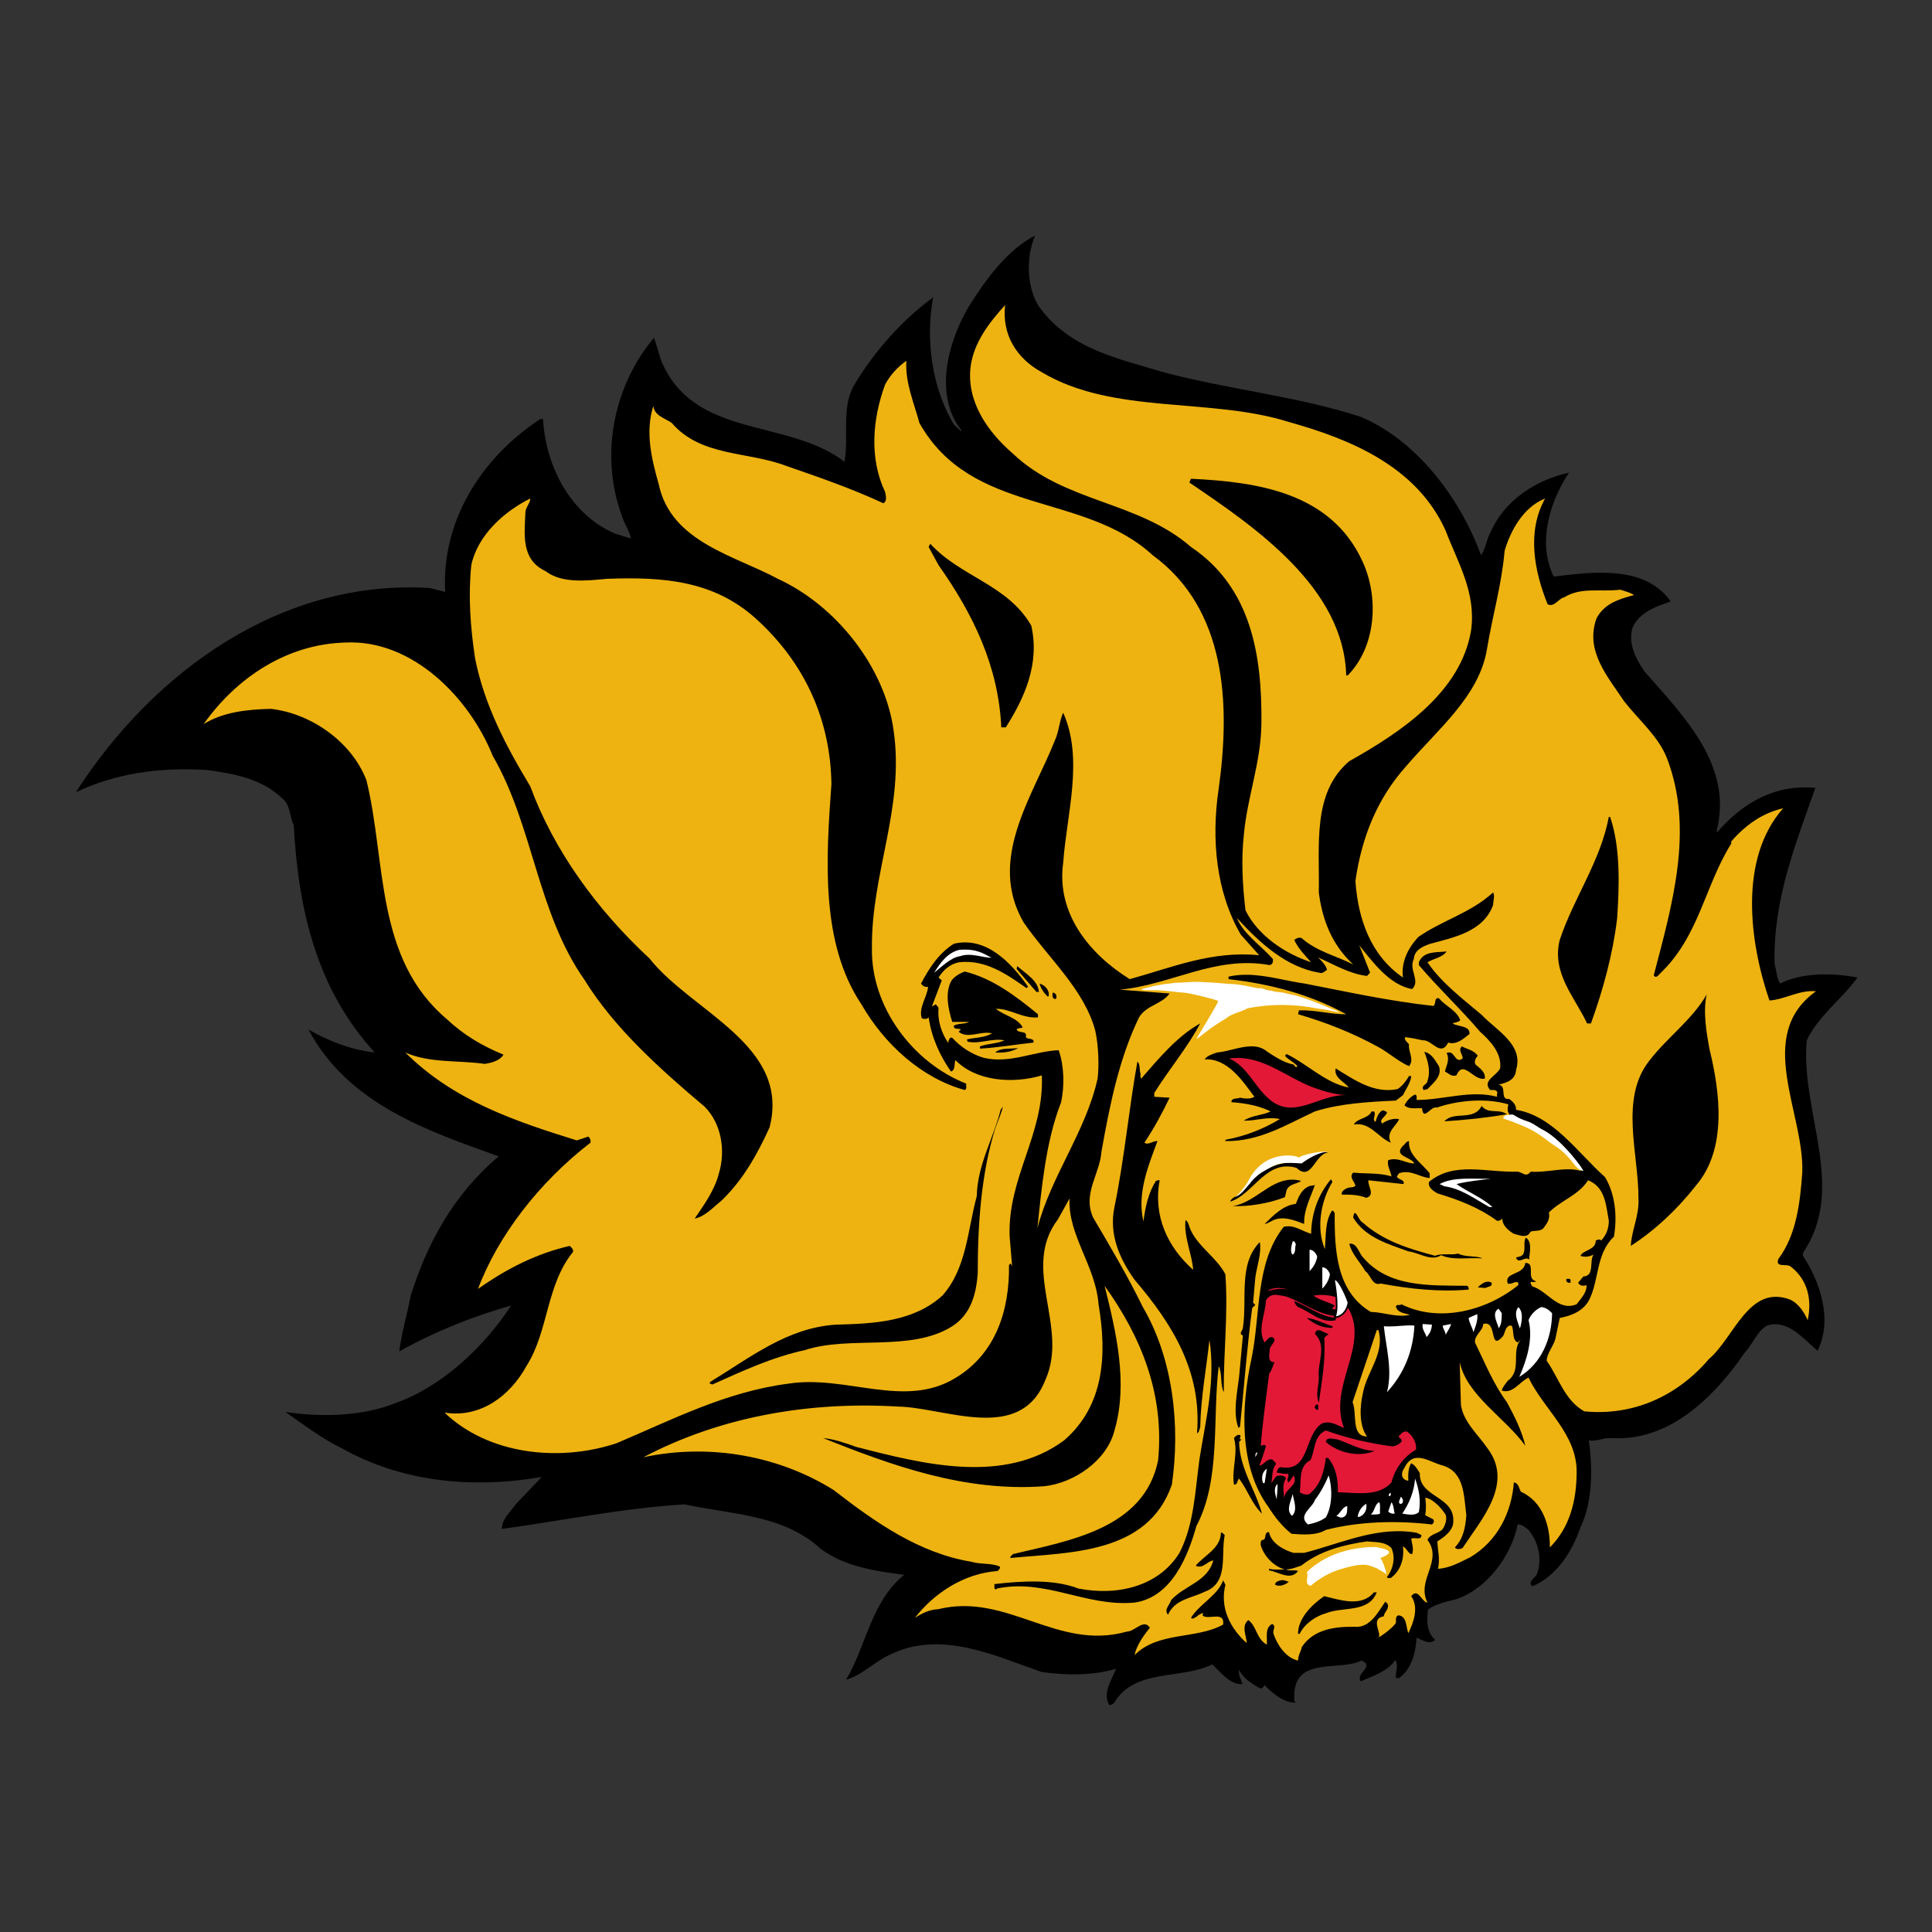 <svg width="201" height="201" viewBox="0 0 201 201" fill="none" xmlns="http://www.w3.org/2000/svg">
<rect x="0" y="0" width="201" height="201" fill="#333333" stroke="none"/>
<path d="M107.691 24.504C106.731 26.691 106.795 29.875 108.091 31.897C111.308 36.343 116.379 37.303 121.056 38.729C127.787 40.522 134.981 41.217 141.581 43.371C147.515 45.893 151.958 51.96 154.082 57.764C154.578 57.1 154.645 56.072 155.108 55.31C156.568 51.96 159.92 49.904 163.234 49.173C161.242 52.159 159.92 56.437 161.641 59.986C165.721 59.49 171.026 58.791 173.746 62.47V62.605C172.252 63.102 170.561 63.7 169.832 65.323C169.368 67.015 170.197 68.54 171.091 69.867C175.206 74.543 180.343 79.682 178.585 86.479L178.653 86.579C181.305 83.528 184.653 81.571 188.865 81.97C186.811 87.804 184.458 93.608 184.62 100.273C184.822 100.969 184.822 101.699 185.185 102.33C187.472 101.169 190.657 101.202 193.242 101.699C191.685 103.886 189.099 105.777 187.972 108.23C187.273 115.625 192.182 123.585 187.573 130.349V130.648C189.364 133.399 190.69 137.279 189.099 140.529C187.538 139.203 185.947 137.214 183.824 137.91C182.731 138.573 182.402 139.798 181.538 140.696C178.356 145.339 173.679 149.98 167.676 149.616C166.85 149.548 166.087 150.013 165.288 149.846C165.721 152.765 165.687 156.282 164.427 158.901C163.598 161.352 161.973 163.972 159.42 165.035C158.822 164.503 159.853 164.14 159.952 163.608C160.449 162.084 160.017 160.359 159.023 159.165C158.659 158.901 158.358 158.567 157.895 158.598C157.232 161.885 154.71 165.3 151.463 166.392C150.465 166.625 149.439 166.857 148.578 167.422C148.411 168.549 148.411 169.808 149.308 170.604C148.71 171.168 147.948 170.604 147.383 170.373C147.284 171.898 146.888 173.621 145.559 174.584H145.227C145.162 173.92 145.526 173.256 145.162 172.693C144.399 173.887 142.841 174.352 141.581 174.916C140.949 174.119 143.106 173.357 141.648 172.759C139.327 173.92 134.75 172.297 134.65 176.342C134.684 176.607 134.551 176.969 134.817 177.139C133.623 177.171 132.494 176.275 131.567 175.314C131.367 175.612 131.269 175.777 130.904 175.544C130.173 175.116 129.278 174.553 128.914 173.721C128.78 174.217 129.147 174.717 129.245 175.214C128.019 175.279 127.089 174.086 126.127 173.158C122.846 174.782 118.036 173.521 115.882 177.203C115.717 177.27 115.585 177.436 115.385 177.369C114.69 176.109 115.651 174.782 116.113 173.621C113.693 174.319 111.072 174.319 108.39 173.955C103.581 172.297 97.91 169.542 92.637 172.129C91.012 172.828 89.719 174.287 88.028 174.748C90.151 171.168 90.616 166.658 94.062 163.84C90.98 163.443 87.896 162.979 85.406 161.154C81.529 157.573 76.158 157.573 71.219 156.511C64.684 156.91 58.55 158.203 52.216 159.065C52.183 158.07 53.111 157.273 53.708 156.445L56.361 153.66C49.033 154.919 41.702 154.157 35.503 150.643C33.446 149.647 31.59 148.223 29.7 146.895C33.414 147.461 37.757 147.361 41.239 145.936C45.915 144.276 50.359 140.164 53.18 135.821C49.201 136.949 45.219 138.539 41.537 140.595C41.77 138.706 42.366 136.749 42.73 134.791C44.424 129.421 47.107 124.347 51.887 120.302C44.557 117.682 36.232 114.895 32.086 107.105C34.211 108.332 36.564 109.227 38.984 109.494C32.985 102.961 31.026 94.703 30.562 85.85C30.099 84.955 30.263 83.794 29.369 83.066C27.215 81.008 24.426 80.511 21.578 80.112C16.635 79.781 11.926 80.479 7.883 82.433C16.072 69.668 29.501 60.218 44.722 61.178L46.314 61.575C45.915 54.149 50.127 47.582 56.197 43.605H56.495C56.761 48.511 59.379 53.585 64.055 55.543C64.617 55.673 65.114 55.907 65.645 56.007C65.513 55.274 64.949 54.514 64.718 53.719C62.363 47.385 63.823 40.155 68.034 35.148C68.299 35.844 68.53 36.706 68.763 37.469C72.177 45.728 81.927 43.472 87.862 48.047C88.327 45.427 87.498 42.344 88.89 40.023C90.88 36.673 93.799 33.326 97.082 30.935C96.253 35.414 96.981 40.388 99.236 44.168L99.966 44.864L100.032 44.797C97.082 41.018 98.672 35.448 100.827 31.831C102.52 29.145 104.739 26.026 107.691 24.504Z" fill="black"/>
<path d="M104.573 31.733C102.851 33.625 101.36 35.612 100.993 38.034C100.496 41.681 102.684 44.862 105.371 47.187C110.777 52.324 118.367 52.093 123.905 56.902C130.172 61.115 131.299 68.142 131.234 75.205C131.201 79.318 129.775 82.833 129.41 86.814C129.112 89.465 129.279 92.15 129.576 94.703C130.871 97.356 133.753 99.245 136.406 100.107C135.742 99.379 135.046 98.648 134.649 97.787C134.881 97.621 135.18 97.456 135.446 97.621C137.04 99.015 139.026 99.443 140.784 100.34C138.562 98.285 137.57 95.699 137.204 92.846C137.304 88.007 136.476 82.468 140.385 79.186C145.694 76.201 151.991 72.056 153.052 65.556C153.58 61.608 151.658 58.526 150.4 55.209C147.384 48.479 140.384 45.66 134.085 43.901C125.893 41.315 115.848 43.172 108.39 38.728C105.77 37.302 104.209 34.815 104.572 31.732L104.573 31.733ZM94.295 37.538C93.401 38.166 92.604 39.028 92.076 40.025C90.78 43.574 90.415 47.65 92.076 51.163C92.14 51.53 92.339 52.093 91.907 52.358C88.626 50.832 85.175 49.639 81.726 48.446C77.781 46.955 72.907 47.517 69.889 44.002C69.19 43.506 68.1 43.273 67.966 42.242C67.105 44.995 67.801 47.785 68.531 50.371C69.791 56.402 76.454 57.797 80.93 60.22C86.999 63.004 92.076 69.436 92.969 76.001C94.129 84.058 90.615 90.856 90.714 98.683C90.615 104.75 94.957 110.555 100.53 112.742C100.463 112.975 100.658 113.27 100.362 113.403C95.851 112.145 92.007 108.631 89.62 104.488C85.342 98.086 85.938 89.364 86.499 81.572C86.403 74.907 83.749 68.975 78.643 64.363C74.3 60.45 69.159 59.987 63.124 60.22C61.003 60.417 58.448 60.715 56.759 59.422C54.171 58.197 54.569 55.609 54.667 53.22C54.735 52.723 55.197 52.26 55.165 51.863C52.38 53.255 49.693 55.708 49.032 58.792C48.7 62.042 48.932 65.226 49.429 68.507C50.392 73.349 52.644 77.627 55.165 81.804C57.619 88.472 62.097 94.638 67.566 99.713C72.009 105.316 82.256 108.727 80.067 117.286C78.841 119.97 77.384 122.656 75.129 124.845C74.199 125.608 73.302 126.603 72.276 126.77C73.302 125.276 74.364 123.784 74.796 122.061C75.493 119.771 75.095 116.921 73.302 115.13C68.696 111.25 63.886 106.938 60.805 101.934C55.865 94.902 55.498 85.949 51.256 78.622C48.867 72.651 42.932 66.485 35.902 66.849C29.899 67.016 24.66 70.433 21.18 75.339C23.203 74.08 25.656 73.811 28.176 73.747C32.319 74.212 36.567 77.13 38.125 81.177C40.215 89.764 38.985 99.746 46.547 106.079C48.303 107.737 50.293 108.865 52.384 109.725C51.984 110.357 51.188 110.555 50.46 110.688C47.706 110.29 44.656 110.623 42.168 109.498C47.175 114.5 53.612 116.656 60.01 118.645L61.205 118.246C61.404 118.415 61.469 118.611 61.436 118.878C56.098 122.989 51.784 128.595 49.73 134.097C52.681 132.01 55.797 130.417 59.279 129.62C59.479 129.819 59.678 129.988 59.61 130.252C56.793 133.734 57.09 138.476 54.768 142.122C53.078 145.205 49.994 147.561 46.248 146.964C50.824 151.34 58.183 152.135 64.151 150.147C69.957 147.692 75.561 144.777 82.061 143.946C88.061 143.02 94.166 146.632 99.469 143.318C103.614 140.796 105.039 136.286 104.974 131.61L105.14 131.447C105.238 131.545 105.239 131.645 105.305 131.779L105.037 128.594C104.84 122.46 108.655 118.016 108.391 111.88C105.405 112.774 101.556 112.511 99.401 110.29C99.236 110.688 99.434 111.318 98.938 111.482C97.778 109.824 96.915 107.934 96.617 105.845C96.45 106.046 96.086 106.043 95.889 105.912C95.557 104.785 96.486 103.691 96.55 102.661C96.217 102.728 95.987 102.563 95.821 102.332C96.618 100.807 97.647 99.179 99.238 98.185C102.553 97.391 105.172 100.107 106.962 102.661L106.794 102.796C104.706 101.337 102.52 99.81 99.8 100.108C98.871 100.275 98.176 100.872 97.646 101.7L97.978 102L96.947 104.718L97.346 104.489C97.447 104.586 97.579 104.717 97.646 104.883C97.512 106.21 97.978 107.538 98.672 108.53V108.3C98.772 108.134 98.805 107.869 99.071 107.97C99.967 108.963 101.128 109.69 102.353 110.057C105.103 110.688 107.59 109.359 110.143 109.261C110.71 110.885 110.775 113.009 110.376 114.731C108.784 118.778 108.354 123.751 107.922 127.795C109.347 122.324 112.963 117.75 114.192 112.213C114.357 110.853 114.291 108.832 113.958 107.27C112.833 102.962 109.084 99.713 106.496 95.965C102.685 89.397 107.46 82.832 109.746 77.03C110.18 76.1 110.211 75.009 110.61 74.148C112.764 78.954 110.975 84.69 110.61 89.765C109.879 95.036 113.361 99.281 117.538 101.868C121.881 100.671 126.063 98.884 131.001 99.379L129.08 97.223C126.526 92.814 125.996 87.343 126.791 82.038C128.018 73.184 127.587 63.366 119.927 57.765C112.701 51.132 101.091 53.651 95.652 44.004C95.091 41.879 94.163 39.858 94.295 37.538ZM160.749 51.862C158.492 52.755 157.163 55.179 156.536 57.301C156.234 60.816 155.273 64.063 154.709 67.48C153.917 72.42 149.604 75.837 146.289 79.716C143.204 83.162 141.646 87.243 141.015 91.653C141.28 95.599 142.607 99.412 145.958 101.7C145.757 100.075 146.486 98.649 147.547 97.488C150.069 95.731 152.987 95.002 155.341 92.845C155.542 93.244 155.341 93.709 155.341 94.141C154.35 96.925 151.26 97.523 148.809 98.187C148.046 98.454 147.15 98.815 147.086 99.777C146.521 100.906 147.815 101.999 146.919 102.895C144.533 102.498 142.743 99.978 141.416 98.35L142.542 101.202L142.212 101.536C140.352 101.305 138.794 100.341 137.135 99.612C137.535 100.008 137.932 100.406 138.063 100.906C137.833 101.004 137.635 101.335 137.27 101.202C133.856 100.638 131.101 98.154 128.683 95.501C129.344 97.158 131.168 98.349 132.43 99.776C132.462 100.075 132.396 100.341 132.095 100.406C126.426 99.379 121.848 102.464 116.512 102.961L121.684 103.361C120.822 104.52 119.298 104.552 118.503 105.845C116.414 110.154 115.449 115 114.588 119.842C114.423 122.163 112.598 124.185 113.725 126.67C115.549 129.755 117.343 132.803 118.899 135.987C122.049 141.359 122.812 148.325 121.917 154.46C119.398 161.721 111.24 161.49 105.14 162.087C105.04 161.887 105.305 161.854 105.371 161.686C111.174 160.295 119.066 159.068 120.49 151.905C121.155 144.943 118.667 139.008 114.918 133.77C116.079 138.443 117.406 143.847 115.947 148.823C115.151 151.972 111.736 154.295 108.619 154.626C100.33 155.221 92.802 152.468 85.639 149.618C86.8 149.715 87.997 150.149 89.123 150.547C95.987 152.303 104.442 154.493 110.711 149.849C114.885 146.236 115.184 140.963 114.288 135.689C113.991 131.712 111.072 128.461 111.275 124.683L110.078 126.837C106.133 132.01 111.307 138.044 108.72 143.65C106.099 150.181 98.339 146.436 93.431 146.335C83.948 145.772 74.796 147.464 66.937 151.607C73.934 150.116 81.13 151.509 86.733 155.021C91.141 158.439 95.652 161.587 101.059 162.482C102.022 162.781 103.148 162.585 104.011 162.983C104.109 163.181 103.909 163.314 103.78 163.446C100.329 163.678 97.178 165.733 95.188 168.319C95.886 167.855 96.682 167.456 97.578 167.424C104.805 165.634 109.978 171.801 117.239 169.745C118.069 169.745 118.996 168.355 119.628 169.347C118.931 170.213 118.238 171.204 118.035 172.197C120.49 169.713 124.434 170.576 127.252 169.019C127.452 167.524 125.63 168.619 125.1 168.052L125.197 167.824C124.9 167.856 124.568 168.089 124.468 168.223C124.303 168.253 124.102 168.52 123.904 168.319C124.765 166.893 126.721 165.966 127.252 164.41L127.488 164.871C126.89 167.258 127.983 169.413 129.707 170.94C129.673 170.177 129.11 169.149 129.873 168.552C130.734 169.149 130.702 170.509 131.799 171.105C131.863 170.342 131.564 169.346 132.359 168.951C132.824 169.213 132.36 169.579 132.493 169.977C132.858 171.105 133.788 172.498 135.046 172.762C135.046 172.234 135.346 171.802 135.445 171.336C136.674 169.515 138.826 169.213 140.946 169.248C142.572 169.382 143.371 167.689 144.129 166.629L144.363 166.862C144.563 167.426 144 167.688 143.968 168.153C142.475 168.418 143.834 169.979 143.404 170.374C144 170.011 144.629 169.546 145.092 169.019C145.425 168.785 144.994 168.252 145.493 168.052C146.386 168.153 146.255 169.249 146.521 169.911C147.05 168.819 147.647 167.225 146.817 166.064C147.547 165.137 147.877 166.662 148.51 166.73C147.314 164.34 150.167 162.451 148.51 160.196C148.84 159.532 149.636 159.599 150.099 159.068C150.367 158.638 150.568 158.075 150.399 157.577C149.901 156.814 149.005 155.886 148.277 155.819C148.375 156.482 148.375 156.981 148.277 157.642L149.073 158.043C149.239 158.207 149.205 158.439 148.974 158.601C145.325 158.175 141.415 158.272 137.932 159.169C136.936 159.763 135.545 159.666 134.352 159.566C133.356 158.77 132.591 157.776 131.962 156.779C128.879 152.57 129.11 146.368 130.205 141.33C131.165 136.72 130.57 131.415 133.556 127.634C134.616 127.37 135.476 128.097 136.405 128.361C136.441 126.174 137.167 124.25 138.463 122.691L138.627 122.957C137.434 124.881 136.902 127.735 137.833 129.956C137.966 128.565 137.834 127.106 138.562 125.977C138.762 125.876 138.762 126.142 138.86 126.209C138.827 130.153 139.06 134.366 142.608 136.488C144 136.521 145.393 137.118 146.686 136.785C146.154 136.622 145.363 136.585 145.226 135.921C145.327 135.623 145.656 135.891 145.789 135.69C149.769 137.68 154.744 136.32 157.959 133.699V133.437C157.594 133.237 157.299 133.667 156.864 133.536C156.434 132.31 158.556 132.706 158.69 131.381C159.851 131.415 158.69 133.038 159.817 133.302C159.65 133.438 159.419 133.336 159.254 133.37C159.186 133.569 159.351 133.699 159.418 133.833C161.011 134.297 162.104 136.487 164.029 135.69C164.493 135.061 165.091 134.497 165.058 133.699C164.759 133.833 164.292 133.769 164.195 133.437L164.726 132.805C165.919 132.739 165.323 131.247 165.786 130.518C165.389 130.75 164.857 130.818 164.426 130.652C164.757 129.989 166.017 130.089 166.017 129.059C166.216 128.992 166.38 128.863 166.583 129.059C167.113 128.497 167.378 127.799 167.378 127.004C167.08 125.446 167.043 123.519 165.22 122.792C164.195 124.384 162.436 124.848 161.144 126.142C161.275 126.739 161.012 127.201 160.68 127.634C160.313 128.296 159.288 127.865 159.153 128.265C158.791 128.863 157.991 128.461 157.497 128.361C156.932 128.031 156.268 127.468 156.302 126.772C156.169 126.936 155.971 127.037 155.74 127.004C153.916 125.647 151.726 124.814 149.537 124.151C149.138 123.919 148.51 123.52 148.674 122.957C151.295 120.803 154.612 121.996 157.894 121.897C158.491 121.996 158.722 122.527 159.254 121.897C161.043 122.028 162.933 121.334 164.493 121.829C163.3 120.006 161.409 118.481 159.651 117.289C158.821 116.326 156.401 116.755 156.932 114.899C154.611 114.202 151.691 114.47 149.47 115.234C148.875 115.001 148.079 116.725 147.948 115.3C147.183 115.267 146.619 115.431 146.12 115.001C146.322 114.535 146.786 114.073 147.219 113.872C147.483 113.971 147.349 114.236 147.383 114.436C150.2 114.436 152.986 113.373 155.74 114.104V113.872C155.939 113.374 155.341 113.375 155.042 113.407C154.149 112.449 155.673 111.949 156.069 111.154C156.267 109.628 155.073 108.301 153.982 107.338C151.956 104.952 149.703 102.862 147.614 100.408V100.11C148.113 98.886 149.538 99.116 150.499 98.985C150.07 99.616 149.173 99.715 148.51 100.11C149.967 102.266 152.189 103.927 154.148 105.582C155.638 107.174 158.556 108.667 157.726 111.321C157.661 112.349 156.767 112.645 155.906 112.843C156.864 113.01 155.939 114.436 157.033 114.34C157.396 114.602 157.758 114.967 157.726 115.463C161.54 116.063 164.126 119.908 166.98 122.462C168.04 124.218 168.274 126.54 167.907 128.662C166.05 130.418 166.38 133.038 165.387 135.127C164.792 136.389 163.498 136.883 162.272 137.118L161.805 139.339C161.575 140.104 160.944 140.798 160.909 141.561C162.171 143.351 162.768 145.672 164.825 146.833C169.896 147.328 174.474 145.272 177.791 141.392C180.411 139.172 181.935 133.604 186.213 135.197C187.107 135.592 187.704 136.52 188.068 137.351C188.535 135.226 188.069 133.14 186.312 131.78C185.914 131.416 184.651 131.945 185.019 130.982C186.907 128.431 187.271 125.146 187.504 121.997C187.739 115.797 182.499 107.739 188.93 103.129C187.208 102.963 185.683 103.991 184.09 104.089C182.001 98.021 180.873 89.333 185.517 84.093C183.427 84.559 181.638 85.785 180.113 87.543V87.774C177.36 92.152 176.763 97.457 172.683 101.305C172.553 101.469 172.252 101.835 172.053 101.47C173.944 94.208 176.296 86.284 173.414 78.857C172.552 76.633 170.494 74.908 168.968 72.955C167.276 70.401 164.89 67.748 166.085 64.364C166.881 62.773 168.506 62.31 169.999 61.91C169.565 61.612 169.035 61.514 168.572 61.349C166.414 61.611 164.526 61.047 162.736 62.143C162.106 62.277 161.742 63.202 161.012 62.872C159.62 59.423 158.822 55.312 160.748 51.865L160.749 51.862ZM154.568 137.701C154.492 137.701 154.406 137.716 154.31 137.745C154.278 138.478 153.387 138.871 153.453 139.667C154.479 141.758 155.341 143.946 156.767 145.871C157.562 147.327 158.324 148.854 158.69 150.413C156.599 147.494 152.656 145.237 151.86 141.722L151.992 146.17C152.257 147.959 153.786 149.252 154.779 150.711C157.499 154.358 154.118 158.071 152.158 161.056C151.958 161.156 151.529 161.253 151.362 160.989C152.258 160.06 152.457 158.867 152.555 157.64C152.291 155.685 152.39 153.164 150.1 152.466C148.809 152.169 147.085 150.709 146.122 152.697C145.725 153.229 145.725 153.926 146.52 154.06C146.487 153.497 146.487 152.734 146.818 152.235C147.25 152.434 147.483 152.898 147.715 153.262C147.616 155.783 151.261 155.619 151.197 158.205C151.261 159.167 150.3 159.896 149.54 160.361C149.572 161.323 149.838 162.15 149.605 163.212C150.866 163.144 151.892 162.513 152.953 162.018C155.806 160.326 157.267 157.342 157.498 154.226C157.993 154.295 158.027 154.823 158.224 155.188C160.513 156.215 161.276 158.767 161.242 160.989C163.366 158.866 164.03 156.016 164.03 153.098C164.03 149.153 160.613 146.632 159.022 143.318C158.059 143.781 157.397 145.04 156.236 144.674C156.338 144.276 156.632 143.979 156.863 143.647C158.39 142.554 157.162 140.629 158.224 139.334L157.894 139.667C157.265 139.369 157.562 138.476 157.267 137.911H157.033C156.568 138.111 156.6 138.641 156.37 139.008C154.968 140.623 155.726 137.692 154.568 137.701ZM143.238 138.378L140.719 145.868C141.214 147.064 140.518 149.418 142.212 149.449C141.348 148.224 141.481 146.268 141.813 144.842C142.246 142.652 144.1 140.762 143.405 138.378H143.238Z" fill="#EEB310"/>
<path d="M123.903 49.808L123.739 50.203C130.602 54.847 139.819 61.148 140.055 70.265H140.218C143.203 67.215 143.469 62.108 141.745 58.393C138.463 51.265 130.902 50.138 123.903 49.808ZM96.781 56.569L96.614 56.903L97.643 58.793C101.222 63.865 103.874 69.272 104.172 75.673H104.64C106.596 72.587 108.188 69.071 107.292 65.092C104.838 60.816 99.929 60.02 96.781 56.569ZM167.377 84.989C166.515 89.598 163.728 93.41 162.271 97.786C161.406 101.236 163.828 103.724 165.119 106.478H165.517C166.78 102.964 167.774 99.38 168.24 95.567C168.47 92.152 168.605 88.173 167.509 84.99L167.377 84.989ZM105.831 100.509L105.767 100.809L107.825 103.195H108.087C107.985 102.002 106.758 101.337 105.831 100.509ZM100.361 101.074C99.864 101.273 99.364 101.535 99 101.999C98.27 103.258 98.668 105.049 99.068 106.313H100.824C100.361 106.577 99.664 106.444 99.233 106.709C99.2 107.175 99.73 106.941 99.964 107.108L99.729 107.339C100.692 108.136 102.053 107.208 103.214 107.507C102.45 107.971 101.455 107.935 100.594 108.135L100.659 108.368C101.887 108.665 103.213 107.97 104.503 108.234C103.711 108.6 102.746 108.567 101.952 108.866V109.097C103.742 108.996 105.664 108.666 107.523 108.467C107.621 107.935 106.926 108.2 106.727 107.901C106.894 107.141 105.998 107.57 105.767 107.108C105.933 106.908 106.228 107.007 106.399 106.875C105.801 105.845 104.505 105.683 103.611 104.954C105.101 104.919 106.363 105.98 107.985 105.846V105.517C105.632 103.592 103.214 101.768 100.361 101.074ZM129.826 101.414C129.158 101.402 128.488 101.453 127.816 101.603V101.869C132.193 102.365 136.336 103.459 140.054 105.517C138.462 105.55 136.868 105.05 135.144 105.118L135.046 105.517C137.897 106.344 140.75 107.471 143.402 108.931C144.497 109.526 145.458 110.422 146.588 110.921C147.182 110.222 146.486 109.43 146.588 108.632C146.385 108.433 146.054 108.136 146.185 107.903C146.817 107.97 147.417 108.101 148.013 108.231C148.973 108.135 149.869 110.028 150.665 108.467C151.526 108.73 152.222 108.102 152.884 107.57C152.951 106.677 151.691 106.844 151.13 106.478C151.394 106.344 151.691 106.378 151.923 106.145C151.559 105.118 150.398 104.687 149.702 103.858C149.172 103.76 149.437 104.423 149.137 104.654C144.561 104.157 140.186 103.195 135.774 102.334C133.81 102.06 131.827 101.45 129.826 101.414ZM108.153 102.334C108.284 102.863 108.684 103.393 109.016 103.693C109.184 103.591 109.082 103.425 109.114 103.293C108.982 102.797 108.616 102.467 108.153 102.334ZM109.513 103.293C109.48 103.558 109.48 103.958 109.812 103.927C109.976 103.857 109.878 103.694 109.91 103.592C109.878 103.459 109.711 103.227 109.513 103.293ZM177.557 103.459C176.097 106.046 173.479 107.901 171.587 110.357C168.47 114.303 170.492 120.072 170.459 124.683C170.559 126.473 169.735 127.998 169.666 129.622C172.25 127.934 174.471 125.844 176.429 123.357C179.711 119.543 178.95 113.639 177.854 109.164C177.526 107.373 177.16 105.25 177.557 103.459ZM124.865 106.476C122.511 107.77 120.552 110.125 118.73 112.212C118.599 112.081 118.664 111.88 118.664 111.717C118.498 111.319 118.664 110.723 118.331 110.455C117.437 115.431 116.975 120.605 115.945 125.577C115.35 128.432 116.476 130.948 118.034 133.14C121.948 137.715 125.063 142.687 124.534 149.121C124.764 149.02 124.764 148.721 124.867 148.493C124.932 145.374 125.495 142.456 125.828 139.404C126.489 143.649 125.429 147.76 124.799 151.74C124.335 155.122 124.233 158.602 122.71 161.556C120.552 165.039 116.277 166.065 112.198 165.268C109.646 164.274 106.295 164.475 103.445 164.806C103.512 165.007 103.343 165.268 103.611 165.369L103.71 165.268C108.816 164.208 112.96 167.191 118.034 166.729C121.914 166.167 123.604 161.856 124.467 158.769C127.02 153.963 126.125 147.728 126.789 142.126C127.189 142.922 126.923 144.08 127.321 144.844C127.285 140.598 127.783 136.818 127.486 132.576C126.591 130.854 124.731 129.756 123.902 128.031C123.705 127.666 123.67 127.104 123.339 126.936C123.14 128.663 124.002 130.419 124.136 132.11C121.449 129.725 119.956 126.474 120.651 122.794C120.488 122.762 120.358 122.826 120.257 122.861C119.461 124.12 119.16 125.577 118.961 127.068C118.267 124.187 119.46 121.301 120.421 118.714C119.923 118.68 119.46 119.178 119.062 118.88C120.057 117.387 120.921 115.797 121.682 114.201L120.089 114.107V113.708C121.616 111.252 123.538 108.995 124.865 106.476ZM130.011 108.861C128.894 108.915 127.682 109.413 126.623 109.498C126.16 109.66 125.562 109.826 125.33 110.222C127.684 110.058 129.275 112.447 130.502 114.104C130.104 114.369 129.472 114.303 129.009 114.201C128.712 114.338 128.082 114.203 128.116 114.669C129.574 114.769 130.969 115.031 132.194 115.627C131.297 116.061 130.236 116.028 129.405 116.591C130.701 116.624 131.862 116.129 133.156 116.427C131.399 117.485 129.509 118.214 127.486 118.581V118.713C131.034 118.779 133.854 116.988 136.801 115.627C139.423 114.799 142.34 114.636 145.225 114.501L145.956 113.941C146.254 113.309 146.785 112.61 146.817 111.948H146.588C146.321 112.411 145.923 112.978 145.391 113.309C142.936 113.806 140.915 112.348 138.959 111.155C138.76 112.148 139.853 112.511 140.318 113.142C137.965 112.71 136.042 110.722 133.855 109.659L133.683 109.828C134.016 110.259 134.58 110.454 134.978 110.921L134.88 111.022C134.748 111.022 134.682 110.855 134.58 110.754C133.586 110.557 132.726 109.991 131.861 109.428C131.314 108.956 130.68 108.829 130.011 108.861ZM152.091 108.866C151.623 109.264 152.255 109.761 152.156 110.126C151.328 110.755 151.359 109.132 150.497 109.562C150.894 110.224 150.398 111.02 150.333 111.485C150.698 111.651 150.993 112.049 151.526 111.881C152.254 110.156 153.317 112.511 154.477 112.212C154.575 111.549 153.944 111.12 153.514 110.754C153.315 110.422 153.55 110.06 153.748 109.828C153.282 109.229 152.653 109.165 152.091 108.866ZM105.931 109.029C105.136 109.164 104.108 108.965 103.545 109.498C104.341 109.562 105.3 109.429 105.931 109.029ZM148.177 109.43C148.542 110.325 148.874 111.449 148.51 112.448C148.475 112.878 147.779 112.909 148.109 113.406L148.51 113.309C149.106 112.68 150.068 111.948 149.701 110.921C149.303 110.324 148.972 109.596 148.177 109.43ZM154.146 115.064C153.282 116.69 151.295 115.53 150.266 116.658C152.389 116.527 154.644 116.291 156.764 115.927C155.936 115.297 154.872 115.962 154.146 115.064ZM104.341 115.131L104.105 115.463C103.342 118.48 101.689 121.166 101.62 124.45C100.658 127.997 100.561 131.978 98.04 134.795C95.057 137.482 91.042 137.715 86.998 137.812C81.924 138.113 78.012 141.263 73.866 143.782C73.766 144.013 73.998 143.947 74.097 144.047C77.213 142.653 80.332 141.196 83.714 140.467C88.422 138.909 94.757 140.7 99.069 137.98C101.024 136.72 101.553 134.63 101.721 132.508C101.721 127.303 102.086 122.064 103.545 117.387C103.81 116.624 104.206 115.764 104.341 115.131ZM143.799 115.53C143.335 115.83 143.236 116.326 143.104 116.725C142.671 116.427 143.236 115.994 142.936 115.629H142.705C142.307 116.428 141.246 116.292 140.848 116.99C142.539 116.691 143.369 118.349 144.694 118.879C144.129 117.752 145.291 117.155 145.556 116.427C144.961 116.327 144.296 116.527 143.798 116.891C143.402 116.428 144.294 116.129 144.294 115.697C144.127 115.629 144 115.496 143.799 115.53ZM146.587 118.713C146.254 118.779 146.22 119.011 145.955 119.209C144.927 120.305 146.784 120.337 147.148 121.035C146.287 121.07 145.457 120.337 144.429 120.704C144.264 121.301 144.728 121.896 144.762 122.392C143.533 121.995 142.106 122.132 140.782 121.997C140.318 122.462 140.915 122.891 141.015 123.356C140.814 123.589 140.484 123.486 140.217 123.589C139.954 123.685 139.52 123.92 139.589 124.284C140.484 124.284 141.278 124.284 142.14 124.615C143.138 124.351 142.243 123.323 142.373 122.793L146.022 123.188C146.185 122.691 145.424 122.759 145.325 122.392L145.556 122.064C146.785 121.633 147.712 122.495 148.737 122.558V122.064C147.876 120.971 146.485 120.173 146.587 118.713ZM137.77 119.852C136.868 119.846 136.053 120.648 135.211 120.969C132.69 120.668 130.501 122.063 129.075 124.152C128.711 124.45 128.114 124.583 127.982 125.013C130.403 124.284 131.694 120.57 134.88 121.5C136.472 122.991 136.768 120.041 138.163 119.908C138.03 119.871 137.899 119.852 137.77 119.852ZM134.345 122.73C132.053 122.791 130.475 125.187 128.212 125.476C129.904 125.544 131.994 125.211 133.684 124.549L133.854 123.818C134.15 123.155 134.88 123.19 135.376 122.861C135.016 122.761 134.673 122.721 134.345 122.731V122.73ZM136.801 123.255C136.635 123.39 136.371 123.322 136.175 123.421C135.376 123.753 135.078 124.583 134.814 125.245C133.487 125.414 132.558 126.374 131.564 127.335C131.893 127.303 132.193 127.067 132.492 126.936C133.587 126.472 134.781 127.003 135.677 127.335C135.642 125.776 136.404 124.485 136.801 123.255ZM140.941 126.203C140.877 126.229 140.822 126.365 140.782 126.672C142.041 128.761 144.427 129.424 146.52 130.186C147.645 130.319 148.907 131.278 149.932 130.585C151.16 131.148 152.688 130.817 154.244 130.917C153.551 130.618 152.454 130.816 151.691 130.417C151.028 130.617 150.001 130.351 149.304 130.65C146.587 129.921 143.935 129.127 141.743 127.168C141.42 127.021 141.133 126.125 140.941 126.203ZM158.752 128.761C158.455 129.192 158.721 129.855 158.522 130.352C158.421 130.716 158.025 130.749 157.725 130.816C157.959 131.612 158.686 130.618 159.084 131.049C159.118 130.352 159.45 129.223 158.752 128.761ZM131.065 129.225C128.809 131.515 129.773 135.128 129.308 138.146C129.308 138.411 128.81 138.741 129.308 138.942L128.911 143.25C128.711 144.942 128.246 146.998 128.844 148.556L129.01 148.422C129.406 144.478 129.741 140.136 130.272 136.088L130.6 135.756L130.369 135.526L130.6 132.907C130.767 131.68 131.265 130.418 131.065 129.224V129.225ZM140.382 129.391C140.58 130.386 141.508 131.315 142.04 132.242C142.604 132.607 142.77 133.834 143.635 133.535C146.651 134.098 149.767 134.431 152.784 134.165C152.852 133.998 152.719 133.833 152.654 133.768C148.641 133.735 144.462 133.933 141.809 130.816C141.345 130.351 141.209 129.291 140.382 129.391ZM162.995 133.037C162.833 133.273 163.097 133.537 163.395 133.439V133.204C163.395 132.973 163.13 133.072 162.995 133.037ZM154.754 133.349C154.344 133.376 153.971 133.709 153.747 133.933L154.54 133.999C154.775 133.834 155.306 133.903 155.174 133.439C155.033 133.364 154.891 133.339 154.754 133.349ZM128.808 149.283C128.628 149.321 128.504 149.47 128.38 149.619C128.844 151.21 128.115 152.835 128.38 154.458C128.778 154.492 128.679 154.03 128.911 153.831C129.807 155.023 130.235 156.451 131.296 157.478C130.6 154.957 128.975 152.799 128.911 150.015L129.158 149.757C128.759 149.757 129.224 149.428 128.993 149.294C128.917 149.277 128.851 149.277 128.79 149.29L128.808 149.283ZM145.861 159.307C142.346 159.188 139.009 160.713 135.674 161.558H134.577C133.552 161.258 132.256 160.56 132.026 159.399C131.494 159.364 131.762 160.062 131.464 160.195C131.164 160.162 131.131 160.494 131.163 160.76C131.495 161.887 132.521 162.984 133.681 163.281C133.252 163.281 132.556 163.345 132.026 163.215V163.378C132.987 163.51 134.247 164.507 135.044 163.446C134.681 163.281 134.148 163.479 133.784 163.281C134.348 163.281 134.843 163.048 135.375 162.883C137.367 161.325 139.719 160.727 142.208 160.363C143.101 160.462 144.095 160.362 144.759 161.058C145.221 162.053 144.925 163.281 144.293 164.075C144.36 164.24 144.529 164.144 144.691 164.174C145.722 163.409 146.119 162.154 145.954 160.89C146.384 161.058 146.482 161.686 146.914 161.686C147.114 161.188 146.883 160.527 146.815 160.098C147.115 159.865 147.909 160.327 147.875 159.697L147.379 159.464C146.869 159.374 146.363 159.324 145.861 159.307ZM127.019 159.464C126.987 161.09 125.329 161.787 124.401 162.883C125.129 163.281 125.626 162.385 126.221 162.349C125.661 164.54 123.24 164.937 121.846 166.462C121.713 166.961 121.051 167.457 121.516 167.989C122.244 166.365 124.003 166.265 125.331 165.601C127.881 164.671 126.987 161.786 127.418 159.697C127.283 159.631 127.219 159.399 127.019 159.464ZM133.478 164.394C133.41 164.387 133.347 164.39 133.288 164.407C133.055 164.473 132.656 164.54 132.656 164.871C133.188 165.136 133.751 164.837 134.083 164.57C133.91 164.522 133.68 164.416 133.478 164.394ZM142.935 165.667C141.609 167.259 139.388 166.43 137.763 166.064C136.403 166.993 135.042 168.418 135.042 169.978H135.21C135.74 168.915 136.9 168.12 137.996 167.823C139.754 167.129 142.37 167.823 143.233 165.667H142.935Z" fill="black"/>
<path d="M128.494 110.069C128.294 110.078 128.092 110.097 127.887 110.126C129.778 110.955 130.475 113.012 132.034 114.34C134.586 116.591 137.241 113.843 139.992 113.942C138.766 113.843 137.606 113.508 136.477 113.078C133.835 112.05 131.483 109.946 128.494 110.069ZM132.851 134.001C132.465 134.017 132.099 134.117 131.867 134.332C132.497 134.132 133.261 134.001 133.958 134.166C133.643 134.05 133.236 133.984 132.851 134.001ZM132.68 134.71C132.307 134.714 131.965 134.847 131.7 135.294C131.668 136.721 130.774 138.313 131.57 139.67C131.768 139.506 131.97 139.04 132.365 139.107C133.029 139.506 132.035 139.937 132.101 140.467C132.068 140.897 131.834 141.725 132.597 141.725C132.399 142.126 132.332 142.558 132.034 142.922C131.734 145.409 131.337 148.027 131.171 150.416C131.337 150.416 131.603 150.182 131.7 150.481C131.47 151.146 131.304 151.839 131.005 152.469C131.503 152.436 131.769 151.709 132.365 151.839C132.499 152.008 132.696 152.107 132.761 152.306C132.297 152.87 132.401 153.63 132.265 154.297L132.761 153.597C133.095 153.466 133.66 153.431 133.792 153.832C133.36 154.393 133.56 155.289 133.625 155.987C133.492 154.892 135.183 154.595 134.587 153.5L134.09 154.229C133.725 153.999 134.156 153.7 134.022 153.334C133.592 153.368 133.226 153.266 132.828 153.2C132.861 152.968 132.962 152.702 133.226 152.638C136.342 153.2 135.615 149.318 137.54 148.091C138.402 147.761 139.131 148.292 139.824 148.558C138.132 144.172 142.565 139.964 140.238 136.046C140.008 136.628 139.583 137.014 139.022 137.121L138.965 137.131V137.352C137.405 137.715 136.342 136.452 135.049 135.989C134.849 135.825 134.69 135.591 134.654 135.359C136.017 135.897 137.23 136.86 138.753 137.089L138.824 136.904C136.992 136.665 135.534 135.526 133.859 134.898C133.46 134.832 133.054 134.706 132.68 134.71ZM137.724 134.726C137.321 134.708 136.941 134.737 136.641 134.796C137.34 135.295 138.168 135.427 138.862 135.825L138.566 136.155C138.692 136.19 138.826 136.211 138.961 136.237C138.994 135.841 138.979 135.383 138.945 134.941C138.553 134.812 138.128 134.746 137.724 134.726ZM135.945 137.116C136.906 137.217 137.738 137.715 138.633 137.98V138.145C137.574 138.177 136.709 137.746 135.945 137.116ZM137.225 138.389C137.537 138.424 137.944 138.754 138.234 138.775L137.771 139.174C137.935 141.495 137.504 143.749 137.207 145.939C136.843 145.11 137.207 144.184 137.207 143.321C137.042 141.694 138.102 140.069 136.806 138.775C136.882 138.453 137.036 138.368 137.225 138.389ZM137.059 146.122C137.136 146.135 137.191 146.226 137.141 146.437V146.668C136.976 146.734 136.906 146.567 136.806 146.502C136.725 146.295 136.928 146.102 137.059 146.122ZM137.934 148.822C136.642 149.388 136.843 150.847 136.343 151.907C135.021 152.573 135.414 154.16 135.217 155.253C135.516 155.42 135.916 155.587 136.246 155.421C137.375 154.494 137.77 153.101 137.934 151.678H138.17C138.965 152.606 139.228 153.927 139.196 155.253C141.119 155.289 143.408 155.754 144.768 154.227C145.098 152.87 146.028 151.542 147.319 150.815C147.387 150.051 146.989 149.421 146.423 148.955C145.993 148.822 145.762 149.188 145.497 149.455C145.594 149.621 145.928 149.717 145.794 150.017C145.528 150.281 145.198 150.447 144.834 150.479C142.447 150.15 140.126 149.619 137.934 148.822ZM138.408 149.66C138.658 149.66 138.949 149.735 139.131 149.752C140.424 150.182 141.585 150.913 143.009 150.947C141.419 151.643 139.261 151.177 137.934 150.017C137.952 149.735 138.16 149.66 138.408 149.66Z" fill="#E31837"/>
<path d="M100.501 98.795C100.287 98.791 100.055 98.797 99.802 98.817C98.574 99.115 97.813 100.176 97.182 101.204C97.945 100.608 98.913 99.612 99.874 99.482C100.992 99.079 102.234 99.655 103.174 99.636C102.594 99.404 101.998 98.831 100.501 98.795ZM124.543 102.147C123.762 102.144 123.043 102.245 122.256 102.245L121.752 102.319C121.242 102.383 121.229 102.35 120.571 102.489L120.154 102.556C119.995 102.622 118.945 102.833 118.747 102.938C118.971 103.095 120.45 102.978 120.672 103.042C121.564 103.076 122.495 103.248 123.186 103.273C123.949 103.337 126.739 104.053 126.739 104.148C126.549 104.723 124.121 108.591 124.49 108.072C124.776 107.977 125.633 107.077 127.61 105.915C128.215 105.405 129.105 105.308 129.806 104.895C132.257 104.42 134.707 104.447 137.063 104.925C138.057 105.047 138.583 105.167 139.343 105.34C138.927 105.01 138.684 105.062 138.556 104.967C137.183 104.389 135.389 103.615 133.954 103.392C133.224 103.138 132.924 103.305 132.225 103.049C131.845 103.084 131.492 102.86 131.174 102.795C130.95 102.922 130.108 102.591 128.704 102.418C128.286 102.356 127.769 102.383 127.385 102.319C126.751 102.286 126.018 102.191 125.347 102.191C125.068 102.159 124.803 102.147 124.543 102.147ZM157.319 115.946C157.23 115.935 157.134 115.953 156.989 116.007C156.408 116.007 156.47 116.197 156.382 116.343C156.502 116.431 157.419 116.68 157.508 116.769C160.13 117.715 160.709 118.567 161.898 119.3C163.637 120.461 163.758 121.616 164.703 121.829C164.91 121.859 162.632 118.691 160.623 117.595C160.029 117.33 159.555 116.857 158.874 116.647C157.759 116.281 157.582 115.982 157.319 115.946ZM137.512 119.826C136.739 119.887 135.451 120.164 135.124 120.432C134.833 120.166 131.62 119.583 129.923 122.741C129.723 123.25 128.89 124.249 128.519 124.543C129.312 124.199 129.93 123.15 130.018 123.179C130.076 123.033 130.56 122.449 131.223 122C132.917 121.009 133.085 120.884 135.417 121.04C136.37 120.326 137.475 119.824 138.058 119.848C137.969 119.81 137.77 119.806 137.512 119.826ZM155.109 122.624C153.287 122.688 151.23 122.391 149.772 123.188L150.267 123.419C152.025 123.651 153.453 124.746 154.946 125.574H155.275C154.118 124.547 152.755 124.049 151.53 123.188C152.69 122.89 153.919 122.788 155.109 122.624ZM134.627 129.147C134.59 129.132 134.544 129.133 134.486 129.158C134.354 129.556 134.178 130.36 134.508 130.526C134.842 130.261 134.686 129.819 134.818 129.456C134.767 129.381 134.736 129.193 134.627 129.147ZM136.243 130.019V132.24C136.675 131.809 136.937 131.312 137.039 130.747C136.937 130.416 136.64 130.019 136.243 130.019ZM137.57 131.845V134.064C138 133.633 138.265 133.138 138.363 132.574C138.265 132.24 137.968 131.845 137.57 131.845ZM138.881 133.189C138.881 133.189 139.403 135.883 138.988 136.952C139.792 136.795 140.107 136.075 140.207 135.511C140.107 135.179 139.279 133.189 138.881 133.189ZM160.35 135.986C159.821 136.186 159.221 136.783 159.026 137.349C159.52 139.271 158.857 141.461 158.061 143.249C160.35 141.859 161.443 139.304 161.476 136.621C161.147 136.285 160.814 136.021 160.35 135.986ZM157.96 135.989C157.428 136.685 157.928 137.546 158.129 138.207C158.326 137.578 158.525 136.486 157.96 135.989ZM155.907 136.154C155.045 136.621 155.972 137.943 155.907 138.207C156.236 137.781 156.237 137.217 156.237 136.621L155.907 136.154ZM153.684 136.716L152.792 137.115C152.857 137.677 153.187 138.078 153.287 138.606C153.519 138.009 153.785 137.28 153.684 136.716ZM148.014 137.745C147.914 138.312 148.281 138.64 148.413 139.104C148.777 138.74 148.941 138.312 148.976 137.813L148.014 137.745ZM150.966 137.745L150.102 137.912C150.102 138.275 150.402 138.506 150.402 138.873C150.601 138.476 150.866 138.143 150.966 137.745ZM146.421 137.895C145.659 137.923 144.815 138.053 143.971 137.976C144.203 140.197 144.898 142.554 144.298 144.843C146.091 142.886 147.018 140.562 147.152 137.912C146.92 137.887 146.675 137.885 146.421 137.895ZM130.837 151.11C130.505 151.11 130.639 151.641 130.604 151.606L130.837 151.11ZM131.8 152.798C131.303 153.133 131.204 153.761 131.401 154.293H131.568L131.8 152.798ZM138.232 153.498C137.867 154.391 137.402 155.252 136.805 156.049C136.539 156.879 134.95 157.672 136.078 158.6C136.739 158.47 137.37 158.27 137.931 157.871C138.629 156.681 138.63 154.789 138.232 153.498ZM147.221 153.827C147.12 155.187 146.622 156.379 145.892 157.474C146.42 157.542 147.184 157.742 147.615 157.311C147.846 156.117 147.617 154.888 147.221 153.827ZM132.895 154.39C132.462 154.821 132.66 155.453 132.826 155.983C132.826 155.52 132.96 154.821 132.895 154.39ZM144.698 155.318C144.5 155.318 144.432 155.585 144.534 155.652H144.599C144.732 155.585 144.665 155.418 144.698 155.318ZM134.487 155.419C134.354 156.117 133.724 157.11 134.42 157.706C135.049 157.11 134.585 156.117 134.487 155.419ZM145.726 155.717C145.694 155.983 145.429 156.216 145.625 156.448C145.727 156.448 145.825 156.48 145.892 156.38C146.058 156.148 145.892 155.818 145.726 155.717ZM143.505 156.282C143.008 156.479 143.042 157.21 142.611 157.576C142.94 157.542 143.304 157.608 143.572 157.474C143.538 157.078 143.64 156.646 143.505 156.282ZM144.766 156.284L144.431 157.239C144.599 157.443 144.833 157.51 145.096 157.474C144.998 157.077 144.996 156.582 144.766 156.284ZM142.144 156.448C141.65 156.745 141.318 157.24 141.25 157.809H141.418C141.981 157.608 142.246 157.044 142.144 156.448ZM140.158 156.681C139.628 156.812 139.491 157.41 139.031 157.706C139.259 157.775 139.427 157.94 139.66 157.871C140.222 157.706 140.158 157.178 140.158 156.681ZM143.153 160.948C141.783 160.926 138.373 161.18 135.94 163.572C136.236 163.937 135.594 164.822 136.357 164.987C137.318 164.161 138.445 163.529 139.671 163.198C142.206 162.444 142.468 162.926 143.255 163.165C143.454 163.33 144.039 163.556 144.204 163.788C144.334 163.788 143.825 162.228 143.591 162.096C145.644 161.353 143.715 161.08 143.153 160.948Z" fill="white"/>
</svg>

